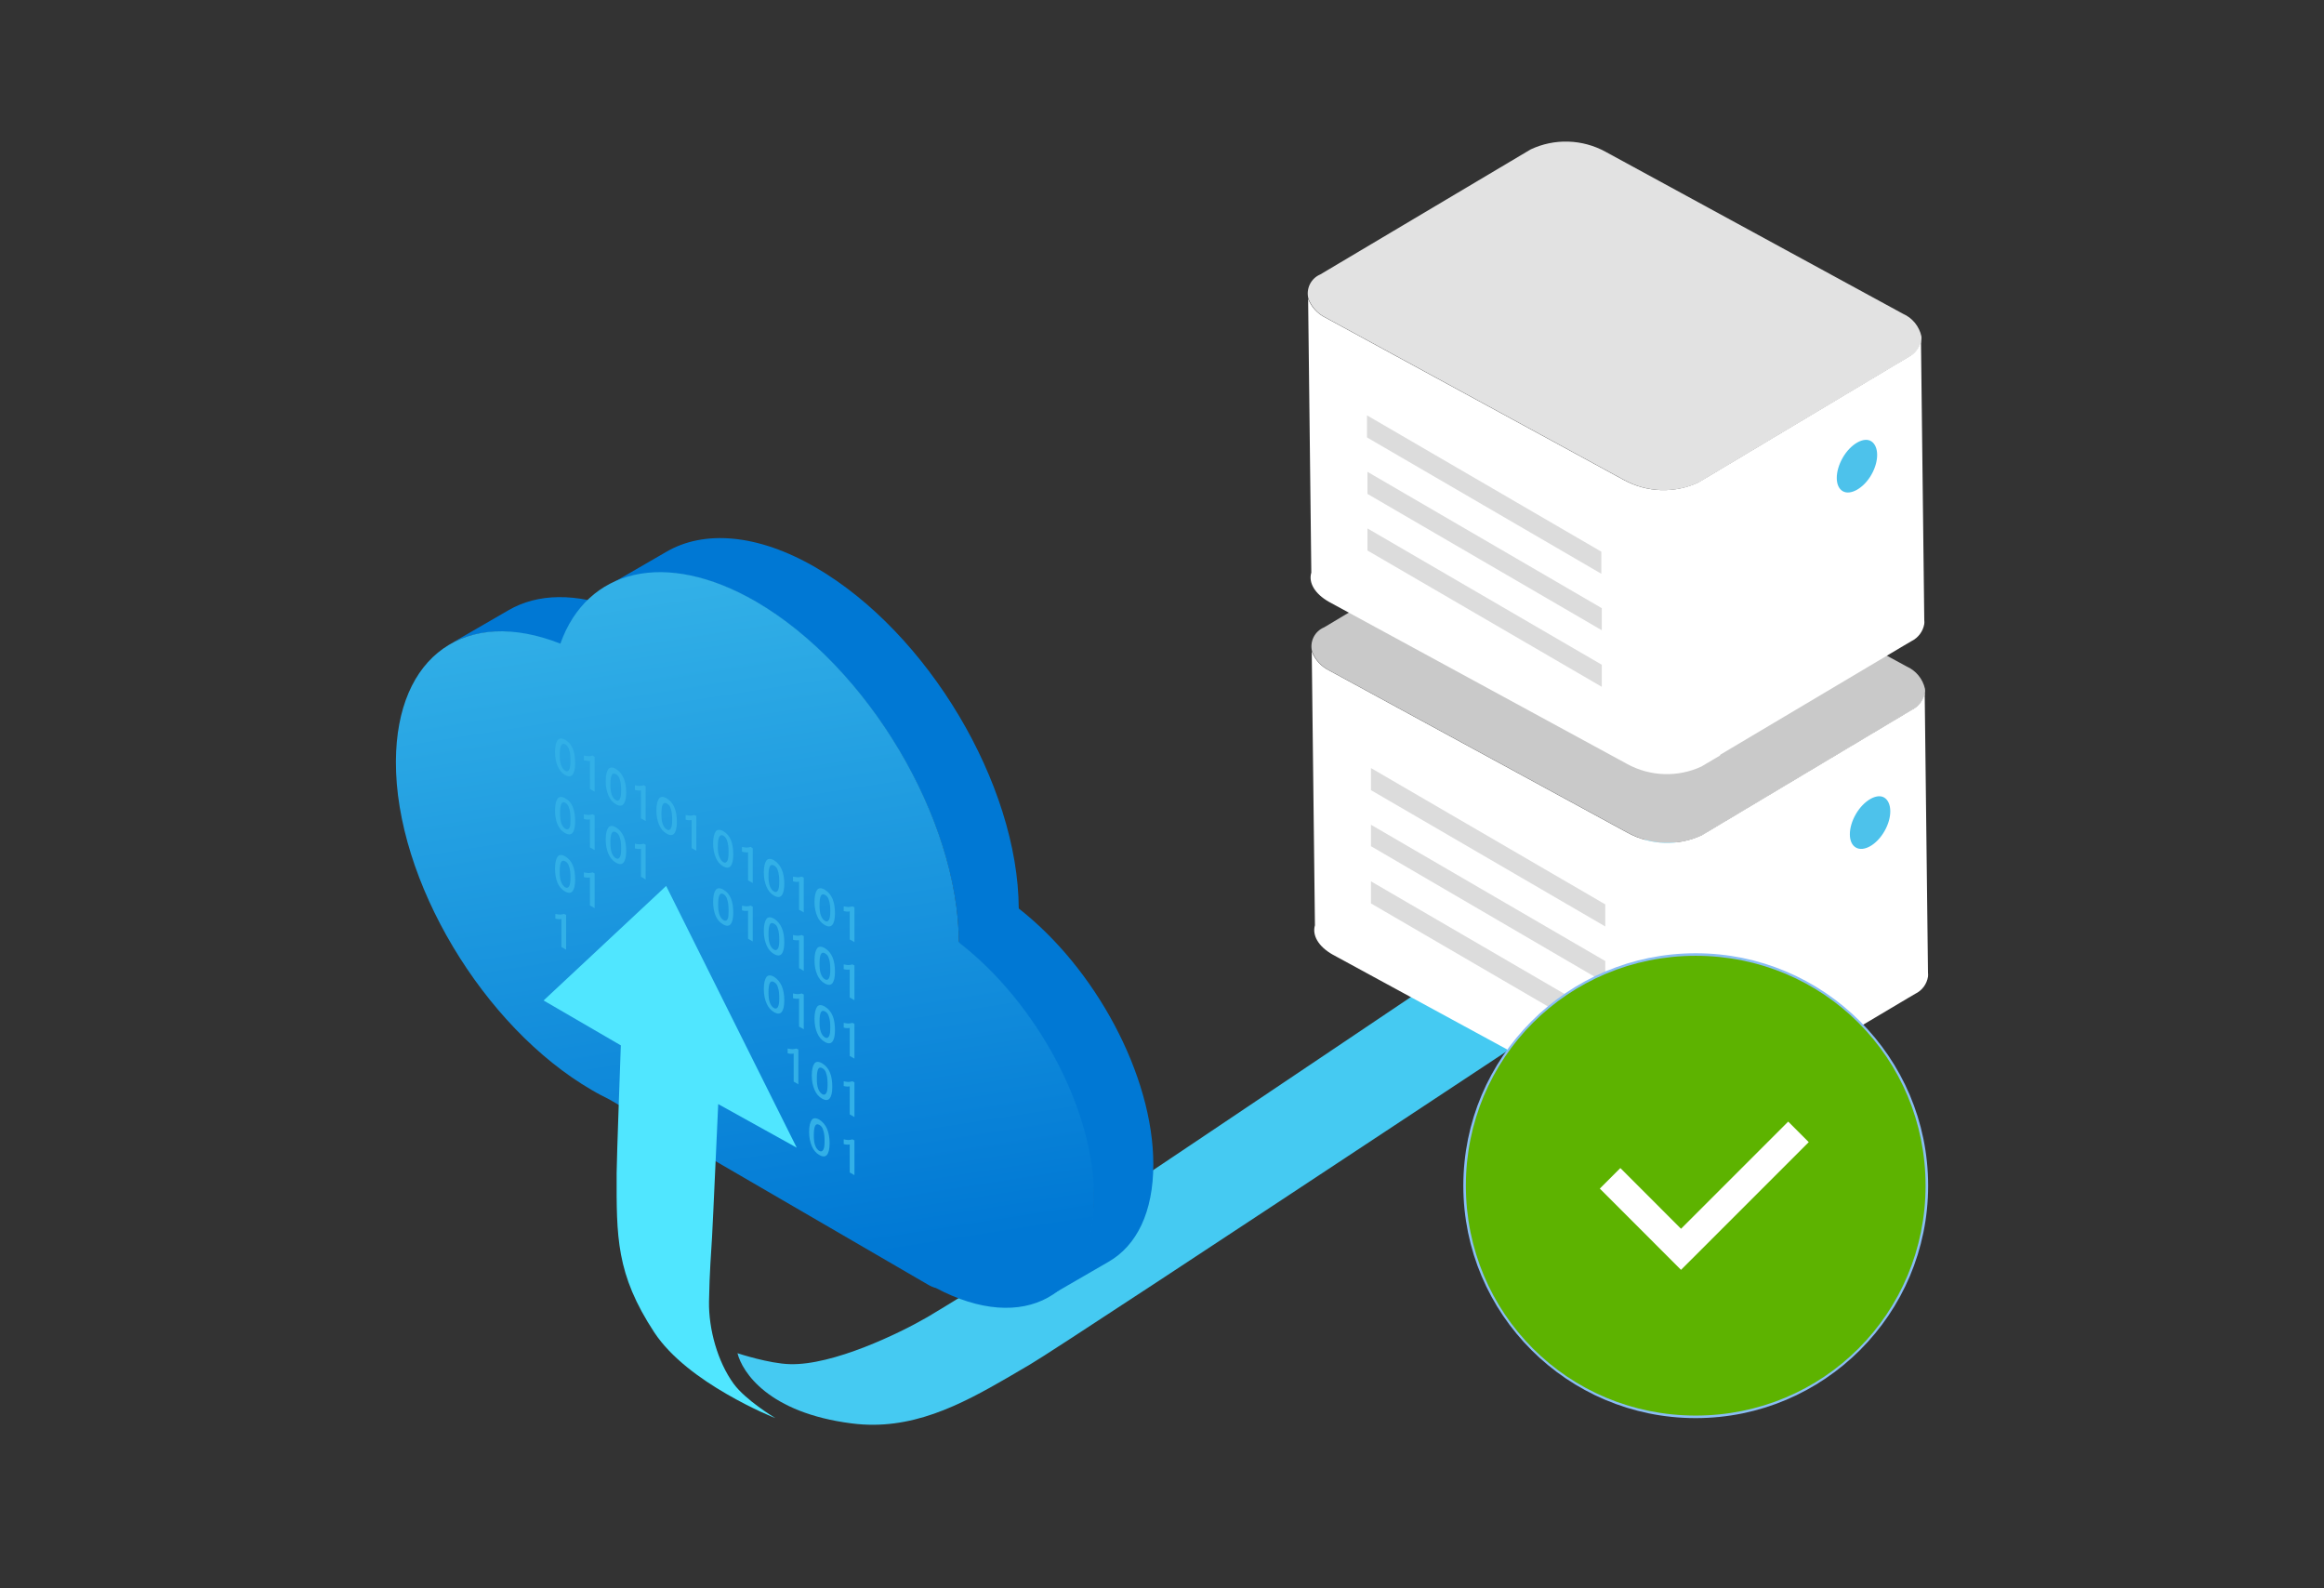 <svg width="120" height="82" viewBox="0 0 120 82" fill="none" xmlns="http://www.w3.org/2000/svg">
<rect x="0" y="0" width="120" height="82" fill="#333333" stroke="none"/>
<path d="M38.079 69.862C38.331 70.843 39.674 72.938 43.979 73.487C47.036 73.881 49.576 72.544 52.05 71.11C52.242 70.999 52.434 70.887 52.618 70.776C52.81 70.664 53.009 70.546 53.201 70.434C54.996 69.402 89.828 46.288 90.655 45.805L85.575 42.938C84.903 43.339 52.891 64.945 50.839 66.193C50.13 66.624 49.362 67.114 47.974 67.946C47.929 67.975 47.885 67.998 47.833 68.027C46.49 68.807 43.019 70.501 40.775 70.427C39.719 70.397 38.168 69.892 38.079 69.862Z" fill="#45CAF2"/>
<path d="M23.173 33.288L26.262 31.501C27.747 30.638 29.736 30.578 31.993 31.472L28.905 33.259C26.648 32.365 24.658 32.425 23.173 33.288Z" fill="#0078D4"/>
<path d="M57.236 65.145L54.147 66.932C55.573 66.098 56.463 64.37 56.463 61.898C56.493 57.312 53.464 51.742 49.455 48.645L52.544 46.857C56.553 49.955 59.552 55.525 59.552 60.111C59.552 62.583 58.691 64.311 57.236 65.145Z" fill="#0078D4"/>
<path d="M31.311 30.28L34.399 28.493C36.329 27.361 39.091 27.54 42.12 29.297C47.911 32.663 52.573 40.496 52.603 46.9L49.514 48.687C49.485 42.313 44.822 34.45 39.032 31.084C36.003 29.327 33.241 29.148 31.311 30.28Z" fill="#0078D4"/>
<path d="M49.514 48.657C49.485 42.283 44.822 34.42 39.032 31.055C34.34 28.344 30.301 29.387 28.935 33.229C24.094 31.323 20.471 33.795 20.442 39.305C20.412 45.44 24.955 53.035 30.568 56.282C30.865 56.46 31.162 56.609 31.459 56.758L47.911 66.319C48.059 66.408 48.208 66.468 48.327 66.497C52.87 68.91 56.493 66.914 56.493 61.94C56.553 57.324 53.523 51.754 49.514 48.657Z" fill="url(#paint0_linear)"/>
<path d="M29.699 39.407C29.699 39.703 29.647 39.895 29.56 39.999C29.474 40.104 29.335 40.104 29.162 39.999C29.006 39.912 28.884 39.755 28.798 39.563C28.711 39.354 28.659 39.11 28.659 38.831C28.659 38.517 28.711 38.325 28.798 38.203C28.884 38.099 29.023 38.099 29.197 38.203C29.543 38.413 29.699 38.796 29.699 39.407ZM29.456 39.267C29.456 39.04 29.439 38.849 29.387 38.709C29.352 38.587 29.283 38.482 29.197 38.43C29.006 38.325 28.902 38.5 28.902 38.971C28.902 39.18 28.919 39.354 28.971 39.494C29.023 39.633 29.093 39.738 29.179 39.79C29.266 39.843 29.335 39.825 29.387 39.738C29.439 39.651 29.456 39.494 29.456 39.267Z" fill="#32B0E7"/>
<path d="M30.704 39.076V40.871L30.461 40.732V39.285C30.375 39.302 30.271 39.285 30.149 39.25V39.006C30.253 39.023 30.323 39.041 30.392 39.041C30.461 39.041 30.531 39.023 30.6 39.006L30.704 39.076Z" fill="#32B0E7"/>
<path d="M32.333 40.923C32.333 41.219 32.281 41.411 32.194 41.516C32.108 41.62 31.969 41.62 31.796 41.516C31.64 41.429 31.501 41.272 31.415 41.062C31.328 40.853 31.276 40.627 31.276 40.33C31.276 40.016 31.328 39.825 31.415 39.703C31.501 39.598 31.64 39.598 31.813 39.703C32.16 39.929 32.333 40.33 32.333 40.923ZM32.073 40.801C32.073 40.574 32.056 40.383 32.004 40.243C31.969 40.103 31.9 40.016 31.796 39.964C31.605 39.859 31.518 40.034 31.518 40.505C31.518 40.714 31.536 40.888 31.588 41.028C31.64 41.167 31.709 41.254 31.796 41.307C31.883 41.359 31.952 41.342 32.004 41.254C32.056 41.167 32.073 41.01 32.073 40.801Z" fill="#32B0E7"/>
<path d="M33.338 40.592V42.388L33.096 42.249V40.802C33.009 40.819 32.905 40.819 32.784 40.784V40.54C32.888 40.557 32.957 40.575 33.026 40.575C33.096 40.575 33.165 40.557 33.234 40.54L33.338 40.592Z" fill="#32B0E7"/>
<path d="M34.95 42.441C34.95 42.737 34.898 42.929 34.812 43.033C34.725 43.138 34.586 43.138 34.413 43.033C34.257 42.946 34.118 42.789 34.032 42.58C33.945 42.371 33.893 42.144 33.893 41.848C33.893 41.534 33.945 41.342 34.032 41.22C34.118 41.115 34.257 41.115 34.43 41.22C34.794 41.447 34.95 41.848 34.95 42.441ZM34.708 42.319C34.708 42.092 34.69 41.9 34.638 41.761C34.604 41.621 34.534 41.534 34.43 41.482C34.24 41.377 34.153 41.551 34.153 42.022C34.153 42.231 34.17 42.406 34.222 42.545C34.274 42.685 34.344 42.772 34.43 42.824C34.517 42.877 34.586 42.859 34.638 42.772C34.69 42.685 34.708 42.545 34.708 42.319Z" fill="#32B0E7"/>
<path d="M35.956 42.127V43.922L35.713 43.783V42.336C35.626 42.353 35.522 42.353 35.401 42.318V42.074C35.505 42.092 35.574 42.109 35.644 42.109C35.713 42.109 35.782 42.092 35.852 42.074L35.956 42.127Z" fill="#32B0E7"/>
<path d="M29.699 42.406C29.699 42.702 29.647 42.894 29.56 42.999C29.473 43.103 29.335 43.103 29.161 42.999C29.005 42.911 28.867 42.755 28.78 42.545C28.711 42.371 28.659 42.127 28.659 41.848C28.659 41.534 28.711 41.342 28.797 41.22C28.884 41.115 29.023 41.115 29.196 41.22C29.543 41.412 29.699 41.813 29.699 42.406ZM29.456 42.284C29.456 42.057 29.439 41.865 29.387 41.726C29.352 41.586 29.283 41.499 29.196 41.447C29.005 41.342 28.919 41.517 28.919 41.987C28.919 42.197 28.936 42.371 28.988 42.51C29.04 42.65 29.109 42.737 29.196 42.789C29.283 42.842 29.352 42.824 29.404 42.737C29.456 42.65 29.456 42.493 29.456 42.284Z" fill="#32B0E7"/>
<path d="M30.704 42.091V43.887L30.461 43.748V42.301C30.375 42.318 30.271 42.318 30.149 42.283V42.039C30.253 42.056 30.323 42.074 30.392 42.074C30.461 42.074 30.531 42.056 30.6 42.039L30.704 42.091Z" fill="#32B0E7"/>
<path d="M32.333 43.94C32.333 44.236 32.281 44.428 32.194 44.532C32.108 44.637 31.969 44.637 31.796 44.532C31.64 44.445 31.501 44.288 31.415 44.079C31.328 43.87 31.276 43.643 31.276 43.347C31.276 43.033 31.328 42.841 31.415 42.719C31.501 42.614 31.64 42.614 31.813 42.719C32.16 42.946 32.333 43.329 32.333 43.94ZM32.073 43.8C32.073 43.574 32.056 43.382 32.004 43.242C31.969 43.103 31.9 43.016 31.796 42.963C31.605 42.859 31.518 43.033 31.518 43.504C31.518 43.713 31.536 43.887 31.588 44.027C31.64 44.166 31.709 44.254 31.796 44.306C31.883 44.358 31.952 44.341 32.004 44.254C32.056 44.184 32.073 44.027 32.073 43.8Z" fill="#32B0E7"/>
<path d="M33.338 43.609V45.405L33.096 45.265V43.818C33.009 43.836 32.905 43.836 32.784 43.801V43.557C32.888 43.574 32.957 43.592 33.026 43.592C33.096 43.592 33.165 43.574 33.234 43.557L33.338 43.609Z" fill="#32B0E7"/>
<path d="M29.699 45.422C29.699 45.719 29.647 45.91 29.56 46.015C29.473 46.12 29.335 46.12 29.161 46.015C29.005 45.928 28.867 45.771 28.78 45.562C28.711 45.387 28.659 45.143 28.659 44.847C28.659 44.533 28.711 44.341 28.797 44.219C28.884 44.114 29.023 44.114 29.196 44.219C29.543 44.428 29.699 44.829 29.699 45.422ZM29.456 45.3C29.456 45.074 29.439 44.882 29.387 44.742C29.352 44.603 29.283 44.516 29.179 44.463C28.988 44.359 28.901 44.533 28.901 45.004C28.901 45.213 28.919 45.387 28.971 45.527C29.023 45.649 29.092 45.754 29.179 45.806C29.265 45.858 29.335 45.841 29.387 45.754C29.439 45.666 29.456 45.509 29.456 45.3Z" fill="#32B0E7"/>
<path d="M30.704 45.09V46.886L30.461 46.747V45.3C30.375 45.317 30.271 45.317 30.149 45.282V45.038C30.253 45.056 30.323 45.073 30.392 45.073C30.461 45.073 30.531 45.056 30.6 45.038L30.704 45.09Z" fill="#32B0E7"/>
<path d="M29.231 47.235V49.031L28.988 48.891V47.444C28.902 47.462 28.798 47.462 28.676 47.427V47.183C28.78 47.2 28.85 47.218 28.919 47.218C28.988 47.218 29.058 47.2 29.127 47.183L29.231 47.235Z" fill="#32B0E7"/>
<path d="M37.862 44.123C37.862 44.42 37.81 44.612 37.724 44.716C37.637 44.821 37.498 44.821 37.325 44.716C37.169 44.629 37.048 44.472 36.961 44.28C36.874 44.071 36.822 43.827 36.822 43.548C36.822 43.234 36.874 43.042 36.961 42.92C37.048 42.816 37.186 42.816 37.36 42.92C37.706 43.13 37.862 43.513 37.862 44.123ZM37.62 43.984C37.62 43.757 37.602 43.565 37.55 43.426C37.516 43.304 37.446 43.199 37.36 43.147C37.169 43.042 37.065 43.217 37.065 43.688C37.065 43.897 37.082 44.071 37.134 44.211C37.186 44.35 37.256 44.455 37.342 44.507C37.429 44.559 37.498 44.542 37.55 44.455C37.602 44.367 37.62 44.211 37.62 43.984Z" fill="#32B0E7"/>
<path d="M38.868 43.792V45.588L38.625 45.449V44.002C38.538 44.019 38.434 44.002 38.313 43.967V43.723C38.417 43.74 38.486 43.758 38.556 43.758C38.625 43.758 38.694 43.74 38.764 43.723L38.868 43.792Z" fill="#32B0E7"/>
<path d="M40.497 45.64C40.497 45.936 40.445 46.128 40.358 46.233C40.271 46.337 40.133 46.337 39.959 46.233C39.803 46.145 39.665 45.989 39.578 45.779C39.491 45.57 39.44 45.343 39.44 45.047C39.44 44.733 39.491 44.541 39.578 44.419C39.665 44.315 39.803 44.315 39.977 44.419C40.323 44.646 40.497 45.047 40.497 45.64ZM40.237 45.518C40.237 45.291 40.219 45.099 40.167 44.96C40.133 44.82 40.063 44.733 39.959 44.681C39.769 44.576 39.682 44.751 39.682 45.221C39.682 45.431 39.699 45.605 39.751 45.744C39.803 45.884 39.873 45.971 39.959 46.023C40.046 46.076 40.115 46.058 40.167 45.971C40.219 45.884 40.237 45.727 40.237 45.518Z" fill="#32B0E7"/>
<path d="M41.502 45.309V47.105L41.259 46.966V45.518C41.173 45.536 41.069 45.536 40.947 45.501V45.257C41.051 45.274 41.121 45.292 41.19 45.292C41.259 45.292 41.329 45.274 41.398 45.257L41.502 45.309Z" fill="#32B0E7"/>
<path d="M43.114 47.157C43.114 47.454 43.062 47.646 42.975 47.75C42.889 47.855 42.75 47.855 42.577 47.75C42.421 47.663 42.282 47.506 42.195 47.297C42.109 47.088 42.057 46.861 42.057 46.565C42.057 46.251 42.109 46.059 42.195 45.937C42.282 45.832 42.421 45.832 42.594 45.937C42.958 46.163 43.114 46.565 43.114 47.157ZM42.871 47.035C42.871 46.809 42.854 46.617 42.802 46.477C42.767 46.338 42.698 46.251 42.594 46.198C42.403 46.094 42.317 46.268 42.317 46.739C42.317 46.948 42.334 47.123 42.386 47.262C42.438 47.401 42.507 47.489 42.594 47.541C42.681 47.593 42.75 47.576 42.802 47.489C42.854 47.401 42.871 47.262 42.871 47.035Z" fill="#32B0E7"/>
<path d="M44.119 46.843V48.639L43.876 48.5V47.053C43.79 47.07 43.686 47.07 43.565 47.035V46.791C43.668 46.809 43.738 46.826 43.807 46.826C43.876 46.826 43.946 46.809 44.015 46.791L44.119 46.843Z" fill="#32B0E7"/>
<path d="M37.862 47.123C37.862 47.419 37.81 47.611 37.724 47.715C37.637 47.82 37.498 47.82 37.325 47.715C37.169 47.628 37.03 47.471 36.944 47.262C36.874 47.088 36.822 46.843 36.822 46.565C36.822 46.251 36.874 46.059 36.961 45.937C37.048 45.832 37.186 45.832 37.36 45.937C37.706 46.129 37.862 46.53 37.862 47.123ZM37.62 47.001C37.62 46.774 37.602 46.582 37.55 46.443C37.516 46.303 37.446 46.216 37.36 46.163C37.169 46.059 37.082 46.233 37.082 46.704C37.082 46.913 37.1 47.088 37.152 47.227C37.204 47.367 37.273 47.454 37.36 47.506C37.446 47.558 37.516 47.541 37.568 47.454C37.62 47.367 37.62 47.21 37.62 47.001Z" fill="#32B0E7"/>
<path d="M38.868 46.808V48.604L38.625 48.465V47.017C38.538 47.035 38.434 47.035 38.313 47V46.756C38.417 46.773 38.486 46.791 38.556 46.791C38.625 46.791 38.694 46.773 38.764 46.756L38.868 46.808Z" fill="#32B0E7"/>
<path d="M40.497 48.656C40.497 48.953 40.445 49.145 40.358 49.249C40.271 49.354 40.133 49.354 39.959 49.249C39.803 49.162 39.665 49.005 39.578 48.796C39.491 48.587 39.44 48.36 39.44 48.064C39.44 47.75 39.491 47.558 39.578 47.436C39.665 47.331 39.803 47.331 39.977 47.436C40.323 47.663 40.497 48.046 40.497 48.656ZM40.237 48.517C40.237 48.29 40.219 48.099 40.167 47.959C40.133 47.819 40.063 47.732 39.959 47.68C39.769 47.575 39.682 47.75 39.682 48.221C39.682 48.43 39.699 48.604 39.751 48.744C39.803 48.883 39.873 48.97 39.959 49.023C40.046 49.075 40.115 49.057 40.167 48.97C40.219 48.901 40.237 48.744 40.237 48.517Z" fill="#32B0E7"/>
<path d="M41.502 48.326V50.122L41.259 49.982V48.535C41.173 48.552 41.069 48.552 40.947 48.517V48.273C41.051 48.291 41.121 48.308 41.19 48.308C41.259 48.308 41.329 48.291 41.398 48.273L41.502 48.326Z" fill="#32B0E7"/>
<path d="M43.114 50.174C43.114 50.47 43.062 50.662 42.975 50.767C42.889 50.871 42.75 50.871 42.577 50.767C42.421 50.68 42.282 50.523 42.195 50.313C42.109 50.104 42.057 49.878 42.057 49.581C42.057 49.267 42.109 49.075 42.195 48.953C42.282 48.849 42.421 48.849 42.594 48.953C42.958 49.18 43.114 49.581 43.114 50.174ZM42.871 50.052C42.871 49.825 42.854 49.633 42.802 49.494C42.767 49.355 42.698 49.267 42.594 49.215C42.403 49.11 42.317 49.285 42.317 49.755C42.317 49.965 42.334 50.139 42.386 50.279C42.438 50.418 42.507 50.505 42.594 50.558C42.681 50.61 42.75 50.593 42.802 50.505C42.854 50.418 42.871 50.261 42.871 50.052Z" fill="#32B0E7"/>
<path d="M44.119 49.842V51.638L43.876 51.499V50.052C43.79 50.069 43.686 50.069 43.565 50.034V49.79C43.668 49.807 43.738 49.825 43.807 49.825C43.876 49.825 43.946 49.807 44.015 49.79L44.119 49.842Z" fill="#32B0E7"/>
<path d="M40.497 51.656C40.497 51.953 40.445 52.145 40.358 52.249C40.271 52.354 40.133 52.354 39.959 52.249C39.803 52.162 39.665 52.005 39.578 51.796C39.491 51.587 39.44 51.36 39.44 51.064C39.44 50.75 39.491 50.558 39.578 50.436C39.665 50.331 39.803 50.331 39.977 50.436C40.323 50.663 40.497 51.064 40.497 51.656ZM40.237 51.534C40.237 51.308 40.219 51.116 40.167 50.976C40.133 50.837 40.063 50.75 39.959 50.697C39.769 50.593 39.682 50.767 39.682 51.238C39.682 51.447 39.699 51.621 39.751 51.761C39.803 51.901 39.873 51.988 39.959 52.04C40.046 52.092 40.115 52.075 40.167 51.988C40.219 51.901 40.237 51.744 40.237 51.534Z" fill="#32B0E7"/>
<path d="M41.502 51.342V53.138L41.259 52.999V51.552C41.173 51.569 41.069 51.569 40.947 51.534V51.29C41.051 51.307 41.121 51.325 41.19 51.325C41.259 51.325 41.329 51.307 41.398 51.29L41.502 51.342Z" fill="#32B0E7"/>
<path d="M43.114 53.191C43.114 53.487 43.062 53.679 42.975 53.783C42.889 53.888 42.75 53.888 42.577 53.783C42.421 53.696 42.282 53.539 42.195 53.33C42.109 53.121 42.057 52.894 42.057 52.598C42.057 52.284 42.109 52.092 42.195 51.97C42.282 51.865 42.421 51.865 42.594 51.97C42.958 52.197 43.114 52.58 43.114 53.191ZM42.871 53.051C42.871 52.824 42.854 52.633 42.802 52.493C42.767 52.354 42.698 52.267 42.594 52.214C42.403 52.11 42.317 52.284 42.317 52.755C42.317 52.964 42.334 53.138 42.386 53.278C42.438 53.417 42.507 53.505 42.594 53.557C42.681 53.609 42.75 53.592 42.802 53.505C42.854 53.417 42.871 53.278 42.871 53.051Z" fill="#32B0E7"/>
<path d="M44.119 52.859V54.655L43.876 54.515V53.068C43.79 53.086 43.686 53.086 43.565 53.051V52.807C43.668 52.824 43.738 52.842 43.807 52.842C43.876 52.842 43.946 52.824 44.015 52.807L44.119 52.859Z" fill="#32B0E7"/>
<path d="M41.224 54.184V55.98L40.982 55.841V54.393C40.895 54.411 40.791 54.411 40.67 54.376V54.132C40.774 54.149 40.843 54.167 40.913 54.167C40.982 54.167 41.051 54.149 41.12 54.132L41.224 54.184Z" fill="#32B0E7"/>
<path d="M42.975 56.119C42.975 56.416 42.923 56.608 42.836 56.712C42.749 56.817 42.611 56.817 42.437 56.712C42.282 56.625 42.143 56.468 42.056 56.259C41.969 56.05 41.917 55.823 41.917 55.526C41.917 55.213 41.969 55.021 42.056 54.899C42.143 54.794 42.282 54.794 42.455 54.899C42.819 55.125 42.975 55.509 42.975 56.119ZM42.732 55.98C42.732 55.753 42.715 55.561 42.663 55.422C42.628 55.282 42.559 55.195 42.455 55.143C42.264 55.038 42.178 55.213 42.178 55.683C42.178 55.893 42.195 56.067 42.247 56.206C42.299 56.346 42.368 56.433 42.455 56.486C42.541 56.538 42.611 56.52 42.663 56.433C42.715 56.363 42.732 56.206 42.732 55.98Z" fill="#32B0E7"/>
<path d="M44.119 55.876V57.672L43.876 57.532V56.085C43.79 56.102 43.686 56.102 43.565 56.067V55.823C43.668 55.841 43.738 55.858 43.807 55.858C43.876 55.858 43.946 55.841 44.015 55.823L44.119 55.876Z" fill="#32B0E7"/>
<path d="M42.837 59.031C42.837 59.328 42.785 59.52 42.698 59.624C42.611 59.729 42.473 59.729 42.299 59.624C42.143 59.537 42.005 59.38 41.918 59.171C41.831 58.962 41.779 58.735 41.779 58.439C41.779 58.125 41.831 57.933 41.918 57.811C42.005 57.706 42.143 57.706 42.317 57.811C42.663 58.038 42.837 58.439 42.837 59.031ZM42.577 58.909C42.577 58.683 42.559 58.491 42.507 58.351C42.473 58.212 42.403 58.125 42.299 58.072C42.109 57.968 42.022 58.142 42.022 58.613C42.022 58.822 42.039 58.997 42.091 59.136C42.143 59.276 42.213 59.363 42.299 59.415C42.386 59.467 42.455 59.45 42.507 59.363C42.559 59.276 42.577 59.136 42.577 58.909Z" fill="#32B0E7"/>
<path d="M44.119 58.875V60.67L43.876 60.531V59.084C43.79 59.101 43.686 59.101 43.565 59.066V58.822C43.668 58.84 43.738 58.857 43.807 58.857C43.876 58.857 43.946 58.84 44.015 58.822L44.119 58.875Z" fill="#32B0E7"/>
<path d="M34.397 45.739L28.069 51.652L32.057 53.97C32.057 54.014 31.84 59.893 31.84 60.562C31.833 63.852 31.803 65.769 33.782 68.785C34.646 70.1 36.174 71.192 37.511 71.964C38.877 72.759 39.977 73.19 40.036 73.212C39.962 73.168 38.5 72.284 37.88 71.437C37.053 70.3 36.588 68.621 36.61 67.195C36.639 65.576 36.721 64.707 36.765 63.897C36.809 63.199 37.078 57.053 37.085 57.001L41.139 59.251L34.397 45.739Z" fill="#50E6FF"/>
<path d="M67.749 33.634C67.917 34.068 68.243 34.422 68.662 34.624L84.06 42.995C84.648 43.316 85.302 43.494 85.971 43.514C86.64 43.534 87.304 43.396 87.91 43.111L98.744 36.643C98.915 36.561 99.063 36.439 99.177 36.287C99.291 36.135 99.367 35.957 99.398 35.769C99.406 35.701 99.406 35.633 99.398 35.565C99.342 35.311 99.227 35.074 99.062 34.873C98.898 34.672 98.689 34.513 98.452 34.408L83.054 26.037C82.466 25.717 81.811 25.54 81.142 25.52C80.474 25.499 79.81 25.637 79.204 25.921L68.37 32.389C68.135 32.486 67.942 32.666 67.828 32.894C67.714 33.123 67.686 33.386 67.749 33.634Z" fill="#C9C9C9"/>
<path d="M89.026 57.169L88.993 57.219L88.102 57.773H88.064C87.458 58.058 86.794 58.196 86.125 58.176C85.456 58.156 84.802 57.978 84.214 57.656L68.815 49.285C68.062 48.859 67.748 48.279 67.897 47.77L67.732 33.634C67.901 34.068 68.227 34.422 68.645 34.624L84.043 42.995C84.631 43.316 85.286 43.494 85.954 43.514C86.623 43.534 87.287 43.396 87.893 43.111L87.937 43.084L98.733 36.638C98.903 36.556 99.051 36.434 99.164 36.281C99.277 36.129 99.352 35.952 99.382 35.764L99.552 50.226C99.56 50.292 99.56 50.359 99.552 50.425C99.521 50.614 99.446 50.792 99.332 50.946C99.218 51.099 99.069 51.222 98.898 51.305L98.502 51.537L89.026 57.169Z" fill="white"/>
<path d="M82.889 52.538V53.684L70.79 46.641V45.501L82.889 52.538Z" fill="#DCDCDC"/>
<path d="M82.889 50.746L70.79 43.687V42.58L82.889 49.617V50.746Z" fill="#DCDCDC"/>
<path d="M70.79 40.793V39.653L82.889 46.691V47.831L70.79 40.793Z" fill="#DCDCDC"/>
<path d="M95.823 43.753C95.416 43.515 95.416 42.746 95.823 42.038C96.23 41.329 96.923 40.931 97.308 41.186C97.693 41.44 97.715 42.193 97.308 42.906C96.901 43.62 96.23 43.996 95.823 43.753Z" fill="#4DC2EB"/>
<path d="M67.562 15.425C67.729 15.858 68.056 16.211 68.475 16.409L83.873 24.786C84.462 25.106 85.116 25.283 85.784 25.303C86.453 25.323 87.117 25.186 87.723 24.902L98.557 18.434C98.728 18.351 98.877 18.228 98.991 18.075C99.105 17.922 99.18 17.743 99.211 17.555C99.22 17.488 99.22 17.422 99.211 17.355C99.154 17.101 99.038 16.864 98.873 16.663C98.708 16.462 98.498 16.303 98.26 16.199L82.889 7.828C82.301 7.508 81.646 7.331 80.978 7.311C80.309 7.29 79.645 7.428 79.039 7.712L68.172 14.169C67.937 14.268 67.745 14.45 67.633 14.681C67.52 14.912 67.495 15.176 67.562 15.425Z" fill="#E2E2E2"/>
<path d="M88.84 38.955L88.806 39.01L87.915 39.536L87.877 39.563C87.271 39.848 86.607 39.985 85.939 39.965C85.27 39.945 84.615 39.768 84.027 39.447L68.629 31.076C67.875 30.651 67.556 30.07 67.71 29.561L67.545 15.425C67.713 15.859 68.04 16.211 68.458 16.41L83.857 24.786C84.445 25.106 85.1 25.283 85.768 25.303C86.436 25.323 87.1 25.186 87.707 24.902L87.751 24.875L98.541 18.429C98.711 18.345 98.859 18.222 98.972 18.069C99.085 17.916 99.159 17.738 99.189 17.549L99.36 32.017C99.368 32.083 99.368 32.15 99.36 32.216C99.327 32.404 99.251 32.582 99.137 32.735C99.023 32.887 98.876 33.011 98.706 33.096L98.31 33.328L88.84 38.955Z" fill="white"/>
<path d="M82.708 34.319V35.458L70.609 28.421V27.281L82.708 34.319Z" fill="#DCDCDC"/>
<path d="M82.708 32.537L70.609 25.499V24.359L82.708 31.397V32.537Z" fill="#DCDCDC"/>
<path d="M70.586 22.584V21.444L82.685 28.482V29.622L70.586 22.584Z" fill="#DCDCDC"/>
<path d="M95.147 25.356C94.74 25.118 94.74 24.349 95.147 23.635C95.555 22.921 96.247 22.529 96.632 22.788C97.017 23.049 97.034 23.796 96.632 24.504C96.231 25.212 95.538 25.594 95.147 25.356Z" fill="#4DC2EB"/>
<g clip-path="url(#clip0)">
<circle cx="87.559" cy="61.213" r="11.5" stroke="#89BDF4"/>
<path d="M88.55 58.055V65.213H87.417V59.441C87.212 59.588 86.991 59.713 86.753 59.817C86.519 59.918 86.25 60.008 85.947 60.086V59.119C86.136 59.057 86.318 58.992 86.494 58.924C86.67 58.855 86.842 58.779 87.012 58.694C87.184 58.61 87.357 58.515 87.529 58.411C87.705 58.307 87.886 58.188 88.071 58.055H88.55Z" fill="#0078D4"/>
<g clip-path="url(#clip1)">
<path d="M87.558 72.582C81.243 72.582 76.19 67.529 76.19 61.213C76.19 54.897 81.243 49.845 87.558 49.845C93.874 49.845 98.927 54.897 98.927 61.213C98.927 67.529 93.874 72.582 87.558 72.582Z" fill="#5DB300" stroke="#5DB300"/>
<path d="M83.137 60.834L86.8 64.498L92.864 58.435" stroke="white" stroke-width="1.5" stroke-miterlimit="10"/>
</g>
</g>
<defs>
<linearGradient id="paint0_linear" x1="38.468" y1="29.538" x2="44.066" y2="65.088" gradientUnits="userSpaceOnUse">
<stop stop-color="#32B0E7"/>
<stop offset="1" stop-color="#0078D4"/>
</linearGradient>
<clipPath id="clip0">
<rect width="24" height="24" fill="white" transform="translate(75.559 49.213)"/>
</clipPath>
<clipPath id="clip1">
<rect width="24" height="24" fill="white" transform="translate(75.559 49.213)"/>
</clipPath>
</defs>
</svg>
